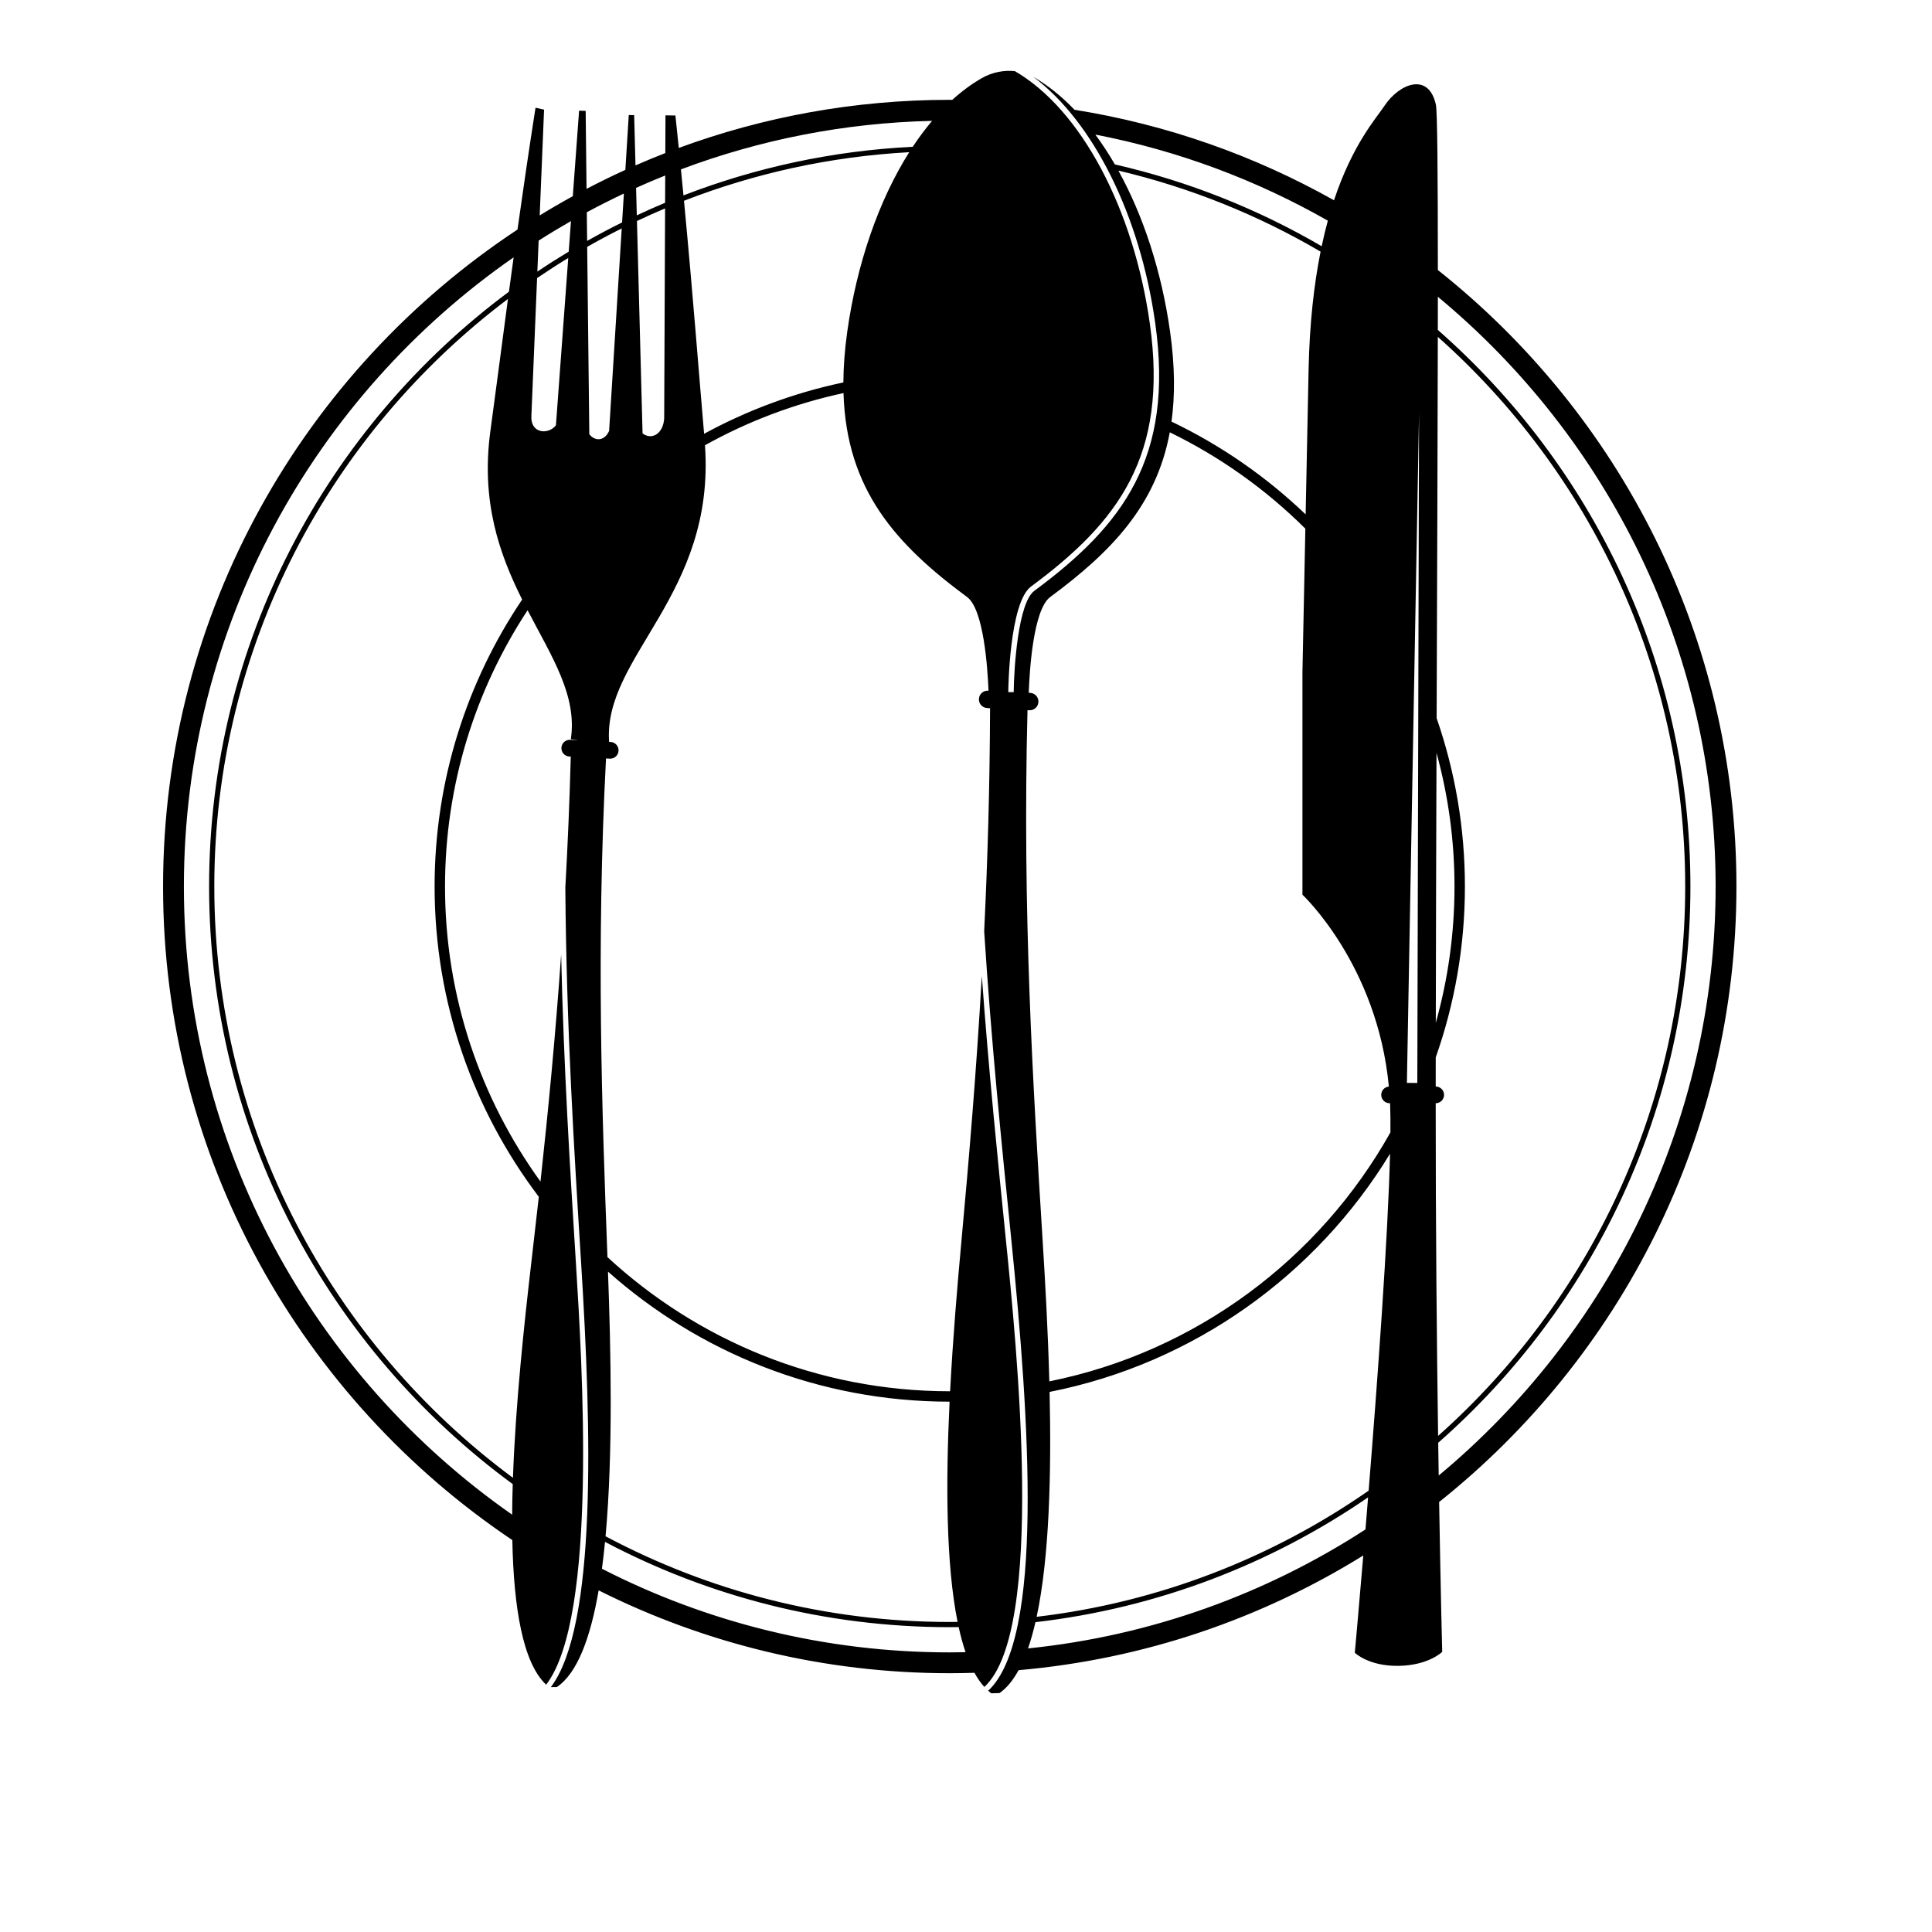 <?xml version="1.0" encoding="UTF-8" standalone="no"?>
<!-- Created with Inkscape (http://www.inkscape.org/) -->

<svg
   version="1.1"
   id="svg8156"
   width="800"
   height="800"
   viewBox="0 0 800 800"
   sodipodi:docname="restaurant-sign-pdv.svg"
   inkscape:version="1.2 (dc2aedaf03, 2022-05-15)"
   xmlns:inkscape="http://www.inkscape.org/namespaces/inkscape"
   xmlns:sodipodi="http://sodipodi.sourceforge.net/DTD/sodipodi-0.dtd"
   xmlns="http://www.w3.org/2000/svg"
   xmlns:svg="http://www.w3.org/2000/svg">
  <defs
     id="defs8160">
    <clipPath
       clipPathUnits="userSpaceOnUse"
       id="clipPath8172">
      <path
         d="M 0,600 H 600 V 0 H 0 Z"
         id="path8170" />
    </clipPath>
  </defs>
  <sodipodi:namedview
     id="namedview8158"
     pagecolor="#ffffff"
     bordercolor="#000000"
     borderopacity="0.25"
     inkscape:showpageshadow="2"
     inkscape:pageopacity="0.0"
     inkscape:pagecheckerboard="0"
     inkscape:deskcolor="#d1d1d1"
     showgrid="false"
     inkscape:zoom="1.04625"
     inkscape:cx="400"
     inkscape:cy="400.4779"
     inkscape:window-width="1920"
     inkscape:window-height="1017"
     inkscape:window-x="-8"
     inkscape:window-y="-8"
     inkscape:window-maximized="1"
     inkscape:current-layer="g8164">
    <inkscape:page
       x="0"
       y="0"
       id="page8162"
       width="800"
       height="800" />
  </sodipodi:namedview>
  <g
     id="g8164"
     inkscape:groupmode="layer"
     inkscape:label="Page 1"
     transform="matrix(1.333,0,0,-1.333,0,800)">
    <g
       id="g8166">
      <g
         id="g8168"
         clip-path="url(#clipPath8172)">
        <g
           id="g8174"
           transform="translate(446.915,141.799)">
          <path
             d="m 0,0 c -0.052,3.277 -0.104,6.674 -0.154,10.174 47.996,42.197 78.343,104.015 78.343,172.795 0,68.838 -30.398,130.7 -78.463,172.901 0.004,3.53 0.008,6.968 0.01,10.291 C 52.411,322.486 86.02,256.581 86.02,182.969 86.02,109.48 52.521,43.676 0,0 m -0.934,115.648 v 0 c 1.434,0 2.597,1.165 2.597,2.598 0,1.432 -1.161,2.594 -2.593,2.596 0.002,3.004 0.005,6.019 0.009,9.049 5.86,16.619 9.06,34.48 9.06,53.078 0,18.308 -3.099,35.903 -8.785,52.3 0.152,43.883 0.317,85.404 0.368,118.442 C 46.834,311.832 76.571,250.812 76.571,182.969 76.571,115.17 46.873,54.184 -0.186,12.309 -0.599,41.281 -0.948,77.32 -0.934,115.648 m 0.251,108.832 c 3.636,-13.227 5.588,-27.145 5.588,-41.511 0,-14.663 -2.028,-28.86 -5.81,-42.33 0.044,27.664 0.129,56.112 0.222,83.841 m -5.963,-102.541 -3.234,0.034 3.773,208.084 z M -15,106.59 C -37.014,67.293 -75.45,38.391 -120.954,29.248 c -0.418,15.457 -1.262,30.615 -2.076,43.686 -2.995,48.058 -6.319,101.985 -4.705,164.815 l 0.549,-0.03 c 0.048,-0.003 0.097,-0.004 0.145,-0.004 1.428,0 2.621,1.118 2.695,2.56 0.08,1.492 -1.065,2.764 -2.555,2.842 l -0.451,0.024 c 0.241,6.748 1.381,25.838 6.672,29.751 18.921,13.986 32.939,28.42 37.142,51.168 15.669,-7.623 29.886,-17.776 42.115,-29.932 -0.906,-44.627 -0.906,-44.628 -0.906,-44.628 v -69.073 c 0,0 23.283,-21.748 26.845,-59.607 -1.327,-0.117 -2.37,-1.218 -2.37,-2.574 0,-1.433 1.163,-2.598 2.596,-2.598 h 0.135 c 0.01,-0.234 0.029,-0.462 0.038,-0.699 0.087,-2.363 0.111,-5.179 0.085,-8.359 M -21.766,-4.701 c -29.966,-20.84 -65.132,-34.694 -103.13,-39.186 3.945,18.438 4.607,44.377 4.023,69.858 44.714,8.816 82.803,36.31 105.758,73.996 -0.67,-26.469 -3.879,-70.338 -6.651,-104.668 m -0.986,-12.047 c -30.795,-19.981 -66.471,-33.045 -104.819,-36.957 0.863,2.484 1.627,5.217 2.303,8.148 38.022,4.401 73.246,18.102 103.333,38.772 -0.278,-3.432 -0.551,-6.766 -0.817,-9.963 m -76.759,422.107 c 22.38,-5.27 43.496,-13.842 62.815,-25.17 -2.011,-10.031 -3.429,-22.158 -3.728,-36.879 -0.37,-18.238 -0.669,-32.915 -0.909,-44.75 -12.21,11.683 -26.263,21.454 -41.671,28.833 1.123,8.138 1.05,17.312 -0.428,27.849 -2.62,18.674 -8.287,36.033 -16.079,50.117 m -7.152,11.185 c 25.79,-4.982 50.11,-14.135 72.225,-26.742 -0.679,-2.479 -1.318,-5.128 -1.914,-7.939 -19.745,11.514 -41.346,20.178 -64.242,25.41 -1.908,3.292 -3.934,6.393 -6.069,9.271 m -56.719,-3.789 c -24.988,-1.235 -48.933,-6.485 -71.221,-15.101 -0.253,2.664 -0.516,5.358 -0.787,8.081 24.373,9.166 50.631,14.449 78.021,15.072 -2.099,-2.482 -4.107,-5.172 -6.013,-8.052 m -20.358,-57.513 c -0.786,-5.6 -1.165,-10.806 -1.189,-15.686 -15.342,-3.234 -29.881,-8.664 -43.267,-15.958 -1.479,17.003 -3.425,42.715 -6.246,72.386 21.899,8.517 45.421,13.751 69.966,15.091 -9.466,-14.971 -16.289,-34.628 -19.264,-55.833 m -56.57,40.121 c -2.962,-1.237 -5.891,-2.542 -8.791,-3.9 l -0.224,8.53 c 2.984,1.344 6.006,2.624 9.053,3.847 z m -0.285,-66.953 c -0.306,-4.933 -3.947,-6.83 -6.718,-4.681 l -1.741,65.972 c 2.882,1.361 5.792,2.671 8.739,3.912 z m -41.246,0.94 1.766,42.628 c 3.172,2.158 6.396,4.242 9.679,6.241 l -3.826,-51.966 c -2.174,-2.923 -8.034,-2.816 -7.619,3.097 m 2.248,54.261 c 3.293,2.103 6.641,4.125 10.04,6.068 l -0.698,-9.49 c -3.301,-1.988 -6.55,-4.055 -9.741,-6.201 z m 26.479,14.62 -0.558,-8.969 c -3.677,-1.822 -7.298,-3.738 -10.861,-5.746 l -0.1,8.9 c 3.779,2.041 7.622,3.977 11.519,5.815 m -10.74,-74.749 -0.658,58.192 c 3.517,2.002 7.094,3.908 10.724,5.724 l -3.914,-62.916 c -1.533,-3.312 -4.494,-3.181 -6.152,-1 m 4.88,-344.093 c 32.006,-16.905 68.446,-26.494 107.088,-26.494 0.925,0 1.845,0.023 2.768,0.035 0.616,-2.815 1.324,-5.43 2.138,-7.805 -1.633,-0.033 -3.266,-0.063 -4.906,-0.063 -38.877,0 -75.603,9.375 -108.043,25.981 0.36,2.697 0.678,5.484 0.955,8.346 m 0.923,83.953 c 28.259,-25.106 65.433,-40.385 106.114,-40.397 -1.209,-25.205 -1.114,-50.552 2.48,-68.404 -0.811,-0.008 -1.617,-0.029 -2.429,-0.029 -38.608,0 -75.001,9.638 -106.922,26.617 2.371,26.019 1.653,57.644 0.757,82.213 m -53.861,119.627 c 0,-36.164 12.063,-69.559 32.371,-96.387 -0.746,-6.736 -1.502,-13.359 -2.261,-19.848 -2.302,-19.707 -4.953,-44.505 -5.772,-67.445 -56.239,41.654 -92.77,108.479 -92.77,183.68 0,74.509 35.861,140.797 91.222,182.527 -2.209,-16.433 -4.009,-30.484 -5.441,-40.885 -3.069,-22.243 2.925,-38.622 9.845,-52.496 -17.165,-25.492 -27.194,-56.17 -27.194,-89.146 m 24.091,-195.131 c -61.596,43.039 -101.971,114.453 -101.971,195.131 0,80.876 40.575,152.443 102.428,195.449 -0.503,-3.651 -0.989,-7.216 -1.455,-10.678 -56.478,-41.964 -93.141,-109.163 -93.141,-184.771 0,-76.131 37.177,-143.731 94.32,-185.633 -0.099,-3.215 -0.162,-6.387 -0.181,-9.498 m 380.31,195.131 c 0,77.514 -36.283,146.707 -92.751,191.509 -0.005,29.945 -0.161,49.333 -0.607,51.344 -2.284,10.276 -11.394,6.54 -15.961,-0.31 -2.676,-4.014 -9.921,-11.989 -15.693,-29.369 -24.574,13.814 -51.758,23.502 -80.619,28.119 -4.012,4.187 -8.305,7.647 -12.819,10.234 18.599,-13.848 33.204,-43.01 37.909,-76.542 5.86,-41.77 -10.035,-62.783 -37.58,-83.145 -5.015,-3.708 -6.315,-23.968 -6.392,-31.459 l -1.685,0.017 c 0.013,1.133 0.363,27.833 7.076,32.796 27.048,19.995 42.657,40.612 36.913,81.556 -5.038,35.912 -21.49,66.697 -41.944,78.54 -3.296,0.339 -6.955,-0.281 -10.238,-2.158 -3.194,-1.827 -6.266,-4.102 -9.201,-6.766 -0.262,0.002 -0.522,0.01 -0.783,0.01 -29.565,0 -57.92,-5.28 -84.172,-14.942 -0.338,3.327 -0.687,6.686 -1.048,10.078 l -3.086,0.041 -0.051,-11.712 c -3.121,-1.215 -6.208,-2.498 -9.266,-3.834 l -0.412,15.617 -1.676,0.031 -1.06,-17.037 c -4.082,-1.856 -8.099,-3.83 -12.059,-5.9 l -0.273,24.229 -2.039,0.063 -1.955,-26.568 c -3.481,-1.91 -6.91,-3.9 -10.285,-5.971 l 1.361,32.861 -2.658,0.589 c -2.061,-13.183 -3.922,-25.915 -5.599,-37.847 -66.274,-43.756 -110.098,-118.888 -110.098,-204.074 0,-84.5 43.113,-159.112 108.491,-203.016 0.424,-20.926 3.233,-38.105 10.51,-44.924 16.097,20.918 11.168,100.094 9.24,131.041 -1.823,29.241 -3.796,60.938 -4.583,95.814 -1.752,-25.066 -4.01,-48.501 -6.417,-70.568 -18.647,25.797 -29.656,57.461 -29.656,91.653 0,31.661 9.442,61.155 25.647,85.829 7.57,-14.557 15.455,-26.511 13.438,-40.074 l 2.324,-0.32 -2.531,0.135 c -1.067,0.058 -2.037,-0.562 -2.479,-1.489 -0.118,-0.247 -0.19,-0.517 -0.223,-0.801 -0.007,-0.057 -0.023,-0.109 -0.025,-0.167 -0.007,-0.106 0.005,-0.208 0.013,-0.312 0.069,-0.989 0.684,-1.831 1.567,-2.206 0.272,-0.114 0.563,-0.193 0.875,-0.211 l 0.459,-0.023 c -0.375,-14.043 -0.957,-27.606 -1.69,-40.742 0.326,-43.123 2.72,-81.52 4.897,-116.416 3.247,-52.158 4.922,-112.856 -9.386,-131.897 l 1.834,0.016 c 6.399,4.26 10.476,15.395 13.004,30.035 32.85,-16.453 69.893,-25.734 109.067,-25.734 2.568,0 5.123,0.053 7.672,0.133 0.931,-1.694 1.953,-3.166 3.073,-4.399 19.014,17.457 10.051,105.795 6.644,139.379 -2.562,25.24 -5.296,52.264 -7.429,81.492 -1.67,-29.326 -3.959,-56.547 -6.301,-82.017 -1.287,-13.996 -2.678,-30.395 -3.547,-47 -0.038,0 -0.075,-0.002 -0.112,-0.002 -40.999,0 -78.366,15.824 -106.333,41.677 -1.701,45.217 -3.51,95.935 -0.445,154.898 l 1.164,-0.062 c 0.046,-0.002 0.092,-0.004 0.138,-0.004 1.371,0 2.517,1.075 2.591,2.46 0.075,1.433 -1.024,2.653 -2.457,2.729 l -0.475,0.025 c -1.883,26.571 33.069,45.507 29.779,92.143 13.284,7.398 27.748,12.92 43.034,16.209 0.901,-30.081 16.302,-47.028 38.398,-63.361 5.129,-3.792 6.357,-21.844 6.646,-29.094 l -0.139,0.008 c -1.481,0.09 -2.764,-1.065 -2.841,-2.557 -0.079,-1.491 1.065,-2.763 2.555,-2.84 l 0.907,-0.049 c -0.08,-24.359 -0.764,-47.397 -1.828,-69.274 2.223,-34.553 5.413,-66.068 8.37,-95.213 5.818,-57.338 10.184,-124.715 -7.134,-140.734 0.314,-0.281 0.634,-0.547 0.962,-0.791 l 2.583,0.086 c 2.261,1.586 4.216,4.003 5.908,7.105 39.021,3.398 75.44,16.002 107.075,35.631 -1.518,-18.016 -2.631,-30.219 -2.631,-30.219 0,0 4.253,-4.211 13.603,-4.07 9.347,0.144 13.545,4.348 13.545,4.348 0,0 -0.468,17.888 -0.954,46.548 56.24,44.813 92.354,113.86 92.354,191.192"
             style="fill:#000000;fill-opacity:1;fill-rule:nonzero;stroke:none"
             id="path8176" />
        </g>
        <g
           id="g8178"
           transform="translate(343.366,274.615)">
          <path
             d="M 0,0 0.049,-0.021 Z"
             style="fill:#000000;fill-opacity:1;fill-rule:nonzero;stroke:none"
             id="path8180" />
        </g>
      </g>
    </g>
  </g>
</svg>
